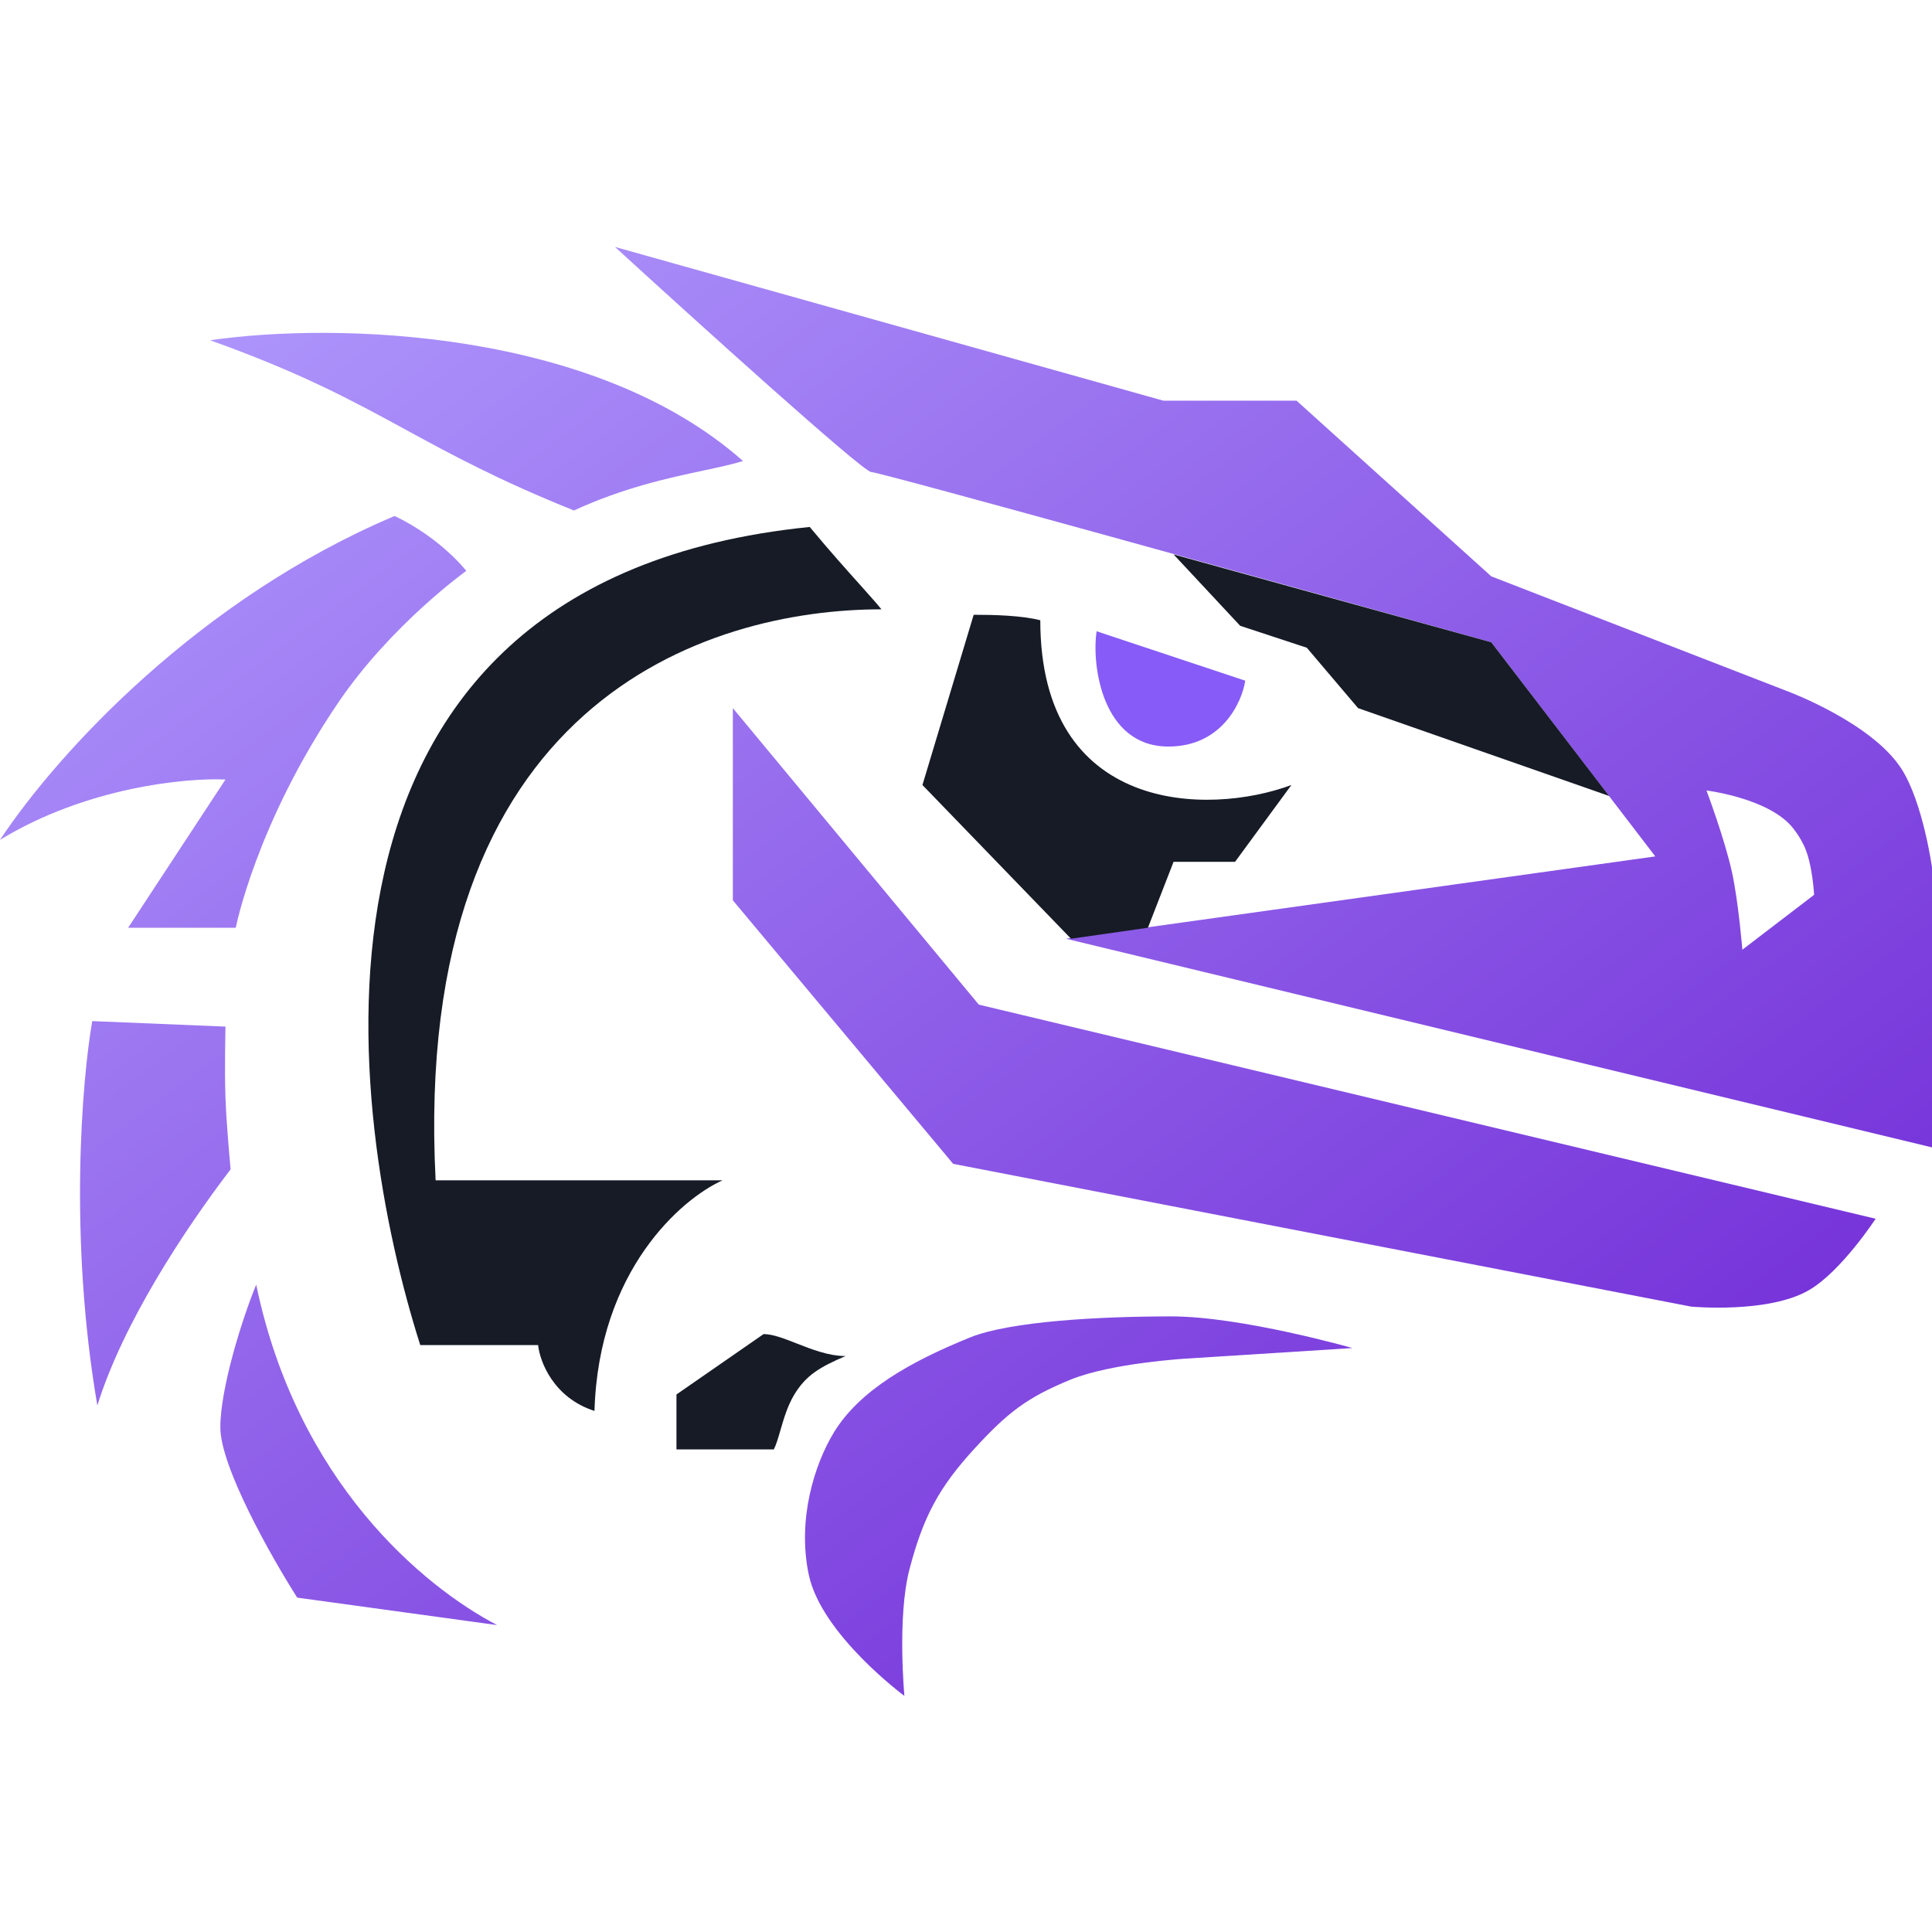 <svg width="44" height="44" viewBox="0 0 44 44" fill="none" xmlns="http://www.w3.org/2000/svg">
<path d="M28.36 15.502L24.975 14.377C24.858 15.127 25.092 17.002 26.609 17.002C27.823 17.002 28.282 16.002 28.36 15.502Z" fill="#875BF7"/>
<path fill-rule="evenodd" clip-rule="evenodd" d="M24.276 21.379L44 26.131V19.754C44 19.754 43.793 18.264 43.3 17.503C42.622 16.457 40.732 15.752 40.732 15.752L33.963 13.126L29.528 9.125H26.494L14.006 5.624C15.873 7.332 19.655 10.75 19.841 10.75C20.028 10.75 29.334 13.335 33.963 14.627L37.698 19.504L24.276 21.379ZM38.864 18.003C38.864 18.003 39.286 19.126 39.448 19.879C39.593 20.552 39.681 21.629 39.681 21.629L41.315 20.379C41.315 20.379 41.278 19.652 41.082 19.254C41.005 19.098 40.952 19.015 40.849 18.878C40.32 18.181 38.864 18.003 38.864 18.003Z" fill="url(#paint0_linear_596_17861)"/>
<path d="M16.69 16.127V20.504L21.708 26.506L38.514 29.757C38.514 29.757 40.269 29.922 41.198 29.382C41.935 28.954 42.716 27.756 42.716 27.756L22.292 22.88L16.69 16.127Z" fill="url(#paint1_linear_596_17861)"/>
<path d="M5.018 32.508C5.018 31.608 5.524 30.008 5.835 29.257C6.769 33.759 9.648 36.135 11.32 37.01L6.769 36.385C6.185 35.468 5.018 33.409 5.018 32.508Z" fill="url(#paint2_linear_596_17861)"/>
<path d="M18.419 35.862C18.707 37.228 20.597 38.623 20.597 38.623C20.597 38.623 20.429 36.829 20.712 35.742C21.024 34.548 21.382 33.873 22.202 32.982C22.943 32.176 23.386 31.827 24.38 31.421C25.313 31.04 27.017 30.941 27.017 30.941L30.8 30.701C30.8 30.701 28.278 29.98 26.673 29.98C25.068 29.98 23.005 30.088 22.088 30.461C20.733 31.011 19.579 31.661 18.992 32.621C18.553 33.342 18.152 34.596 18.419 35.862Z" fill="url(#paint3_linear_596_17861)"/>
<path d="M0 19.128C1.323 17.128 4.552 13.626 8.987 11.751C10.037 12.251 10.62 13.001 10.62 13.001C10.62 13.001 8.912 14.221 7.703 16.002C5.835 18.753 5.369 21.129 5.369 21.129H2.918L5.135 17.753C4.24 17.711 1.961 17.928 0 19.128Z" fill="url(#paint4_linear_596_17861)"/>
<path d="M2.217 32.008C2.801 30.132 4.201 28.007 5.252 26.631C5.252 26.631 5.158 25.642 5.135 25.006C5.112 24.371 5.135 23.38 5.135 23.38L2.101 23.255C1.867 24.589 1.564 28.207 2.217 32.008Z" fill="url(#paint5_linear_596_17861)"/>
<path d="M4.785 7.749C7.664 7.332 13.538 7.499 16.922 10.5C16.675 10.576 16.375 10.64 16.03 10.714C15.236 10.883 14.21 11.102 13.071 11.626C11.345 10.932 10.267 10.346 9.227 9.779C8.016 9.12 6.856 8.489 4.785 7.749Z" fill="url(#paint6_linear_596_17861)"/>
<path d="M26.727 12.626L28.244 14.252L29.762 14.752L30.929 16.127L36.647 18.128L33.963 14.627L26.727 12.626Z" fill="#161B26"/>
<path d="M22.175 14.001L21.008 17.878L24.392 21.379L26.143 21.129L26.727 19.628H28.127L29.411 17.878C27.505 18.586 23.692 18.528 23.692 14.126C23.267 14.017 22.642 14.001 22.175 14.001Z" fill="#161B26"/>
<path d="M20.074 13.877C16.106 13.877 9.361 15.977 9.921 26.881H16.456C15.523 27.298 13.632 28.932 13.539 32.133C12.605 31.833 12.294 31.008 12.255 30.633H9.571C7.937 25.506 6.069 13.251 18.441 12.001C18.884 12.535 19.294 12.993 19.604 13.338C19.815 13.575 19.98 13.758 20.074 13.877Z" fill="#161B26"/>
<path d="M15.406 33.009V31.758L17.39 30.383C17.6 30.383 17.857 30.484 18.14 30.595C18.487 30.731 18.872 30.883 19.258 30.883C18.674 31.133 18.36 31.316 18.091 31.758C17.937 32.011 17.846 32.322 17.77 32.585C17.72 32.756 17.676 32.907 17.624 33.009H15.406Z" fill="#161B26"/>
<defs>
<linearGradient id="paint0_linear_596_17861" x1="0" y1="5.624" x2="31.68" y2="47.864" gradientUnits="userSpaceOnUse">
<stop stop-color="#B39FFF"/>
<stop offset="1" stop-color="#6A1ED2"/>
</linearGradient>
<linearGradient id="paint1_linear_596_17861" x1="0" y1="5.624" x2="31.68" y2="47.864" gradientUnits="userSpaceOnUse">
<stop stop-color="#B39FFF"/>
<stop offset="1" stop-color="#6A1ED2"/>
</linearGradient>
<linearGradient id="paint2_linear_596_17861" x1="0" y1="5.624" x2="31.68" y2="47.864" gradientUnits="userSpaceOnUse">
<stop stop-color="#B39FFF"/>
<stop offset="1" stop-color="#6A1ED2"/>
</linearGradient>
<linearGradient id="paint3_linear_596_17861" x1="0" y1="5.624" x2="31.68" y2="47.864" gradientUnits="userSpaceOnUse">
<stop stop-color="#B39FFF"/>
<stop offset="1" stop-color="#6A1ED2"/>
</linearGradient>
<linearGradient id="paint4_linear_596_17861" x1="0" y1="5.624" x2="31.68" y2="47.864" gradientUnits="userSpaceOnUse">
<stop stop-color="#B39FFF"/>
<stop offset="1" stop-color="#6A1ED2"/>
</linearGradient>
<linearGradient id="paint5_linear_596_17861" x1="0" y1="5.624" x2="31.68" y2="47.864" gradientUnits="userSpaceOnUse">
<stop stop-color="#B39FFF"/>
<stop offset="1" stop-color="#6A1ED2"/>
</linearGradient>
<linearGradient id="paint6_linear_596_17861" x1="0" y1="5.624" x2="31.68" y2="47.864" gradientUnits="userSpaceOnUse">
<stop stop-color="#B39FFF"/>
<stop offset="1" stop-color="#6A1ED2"/>
</linearGradient>
</defs>
</svg>
